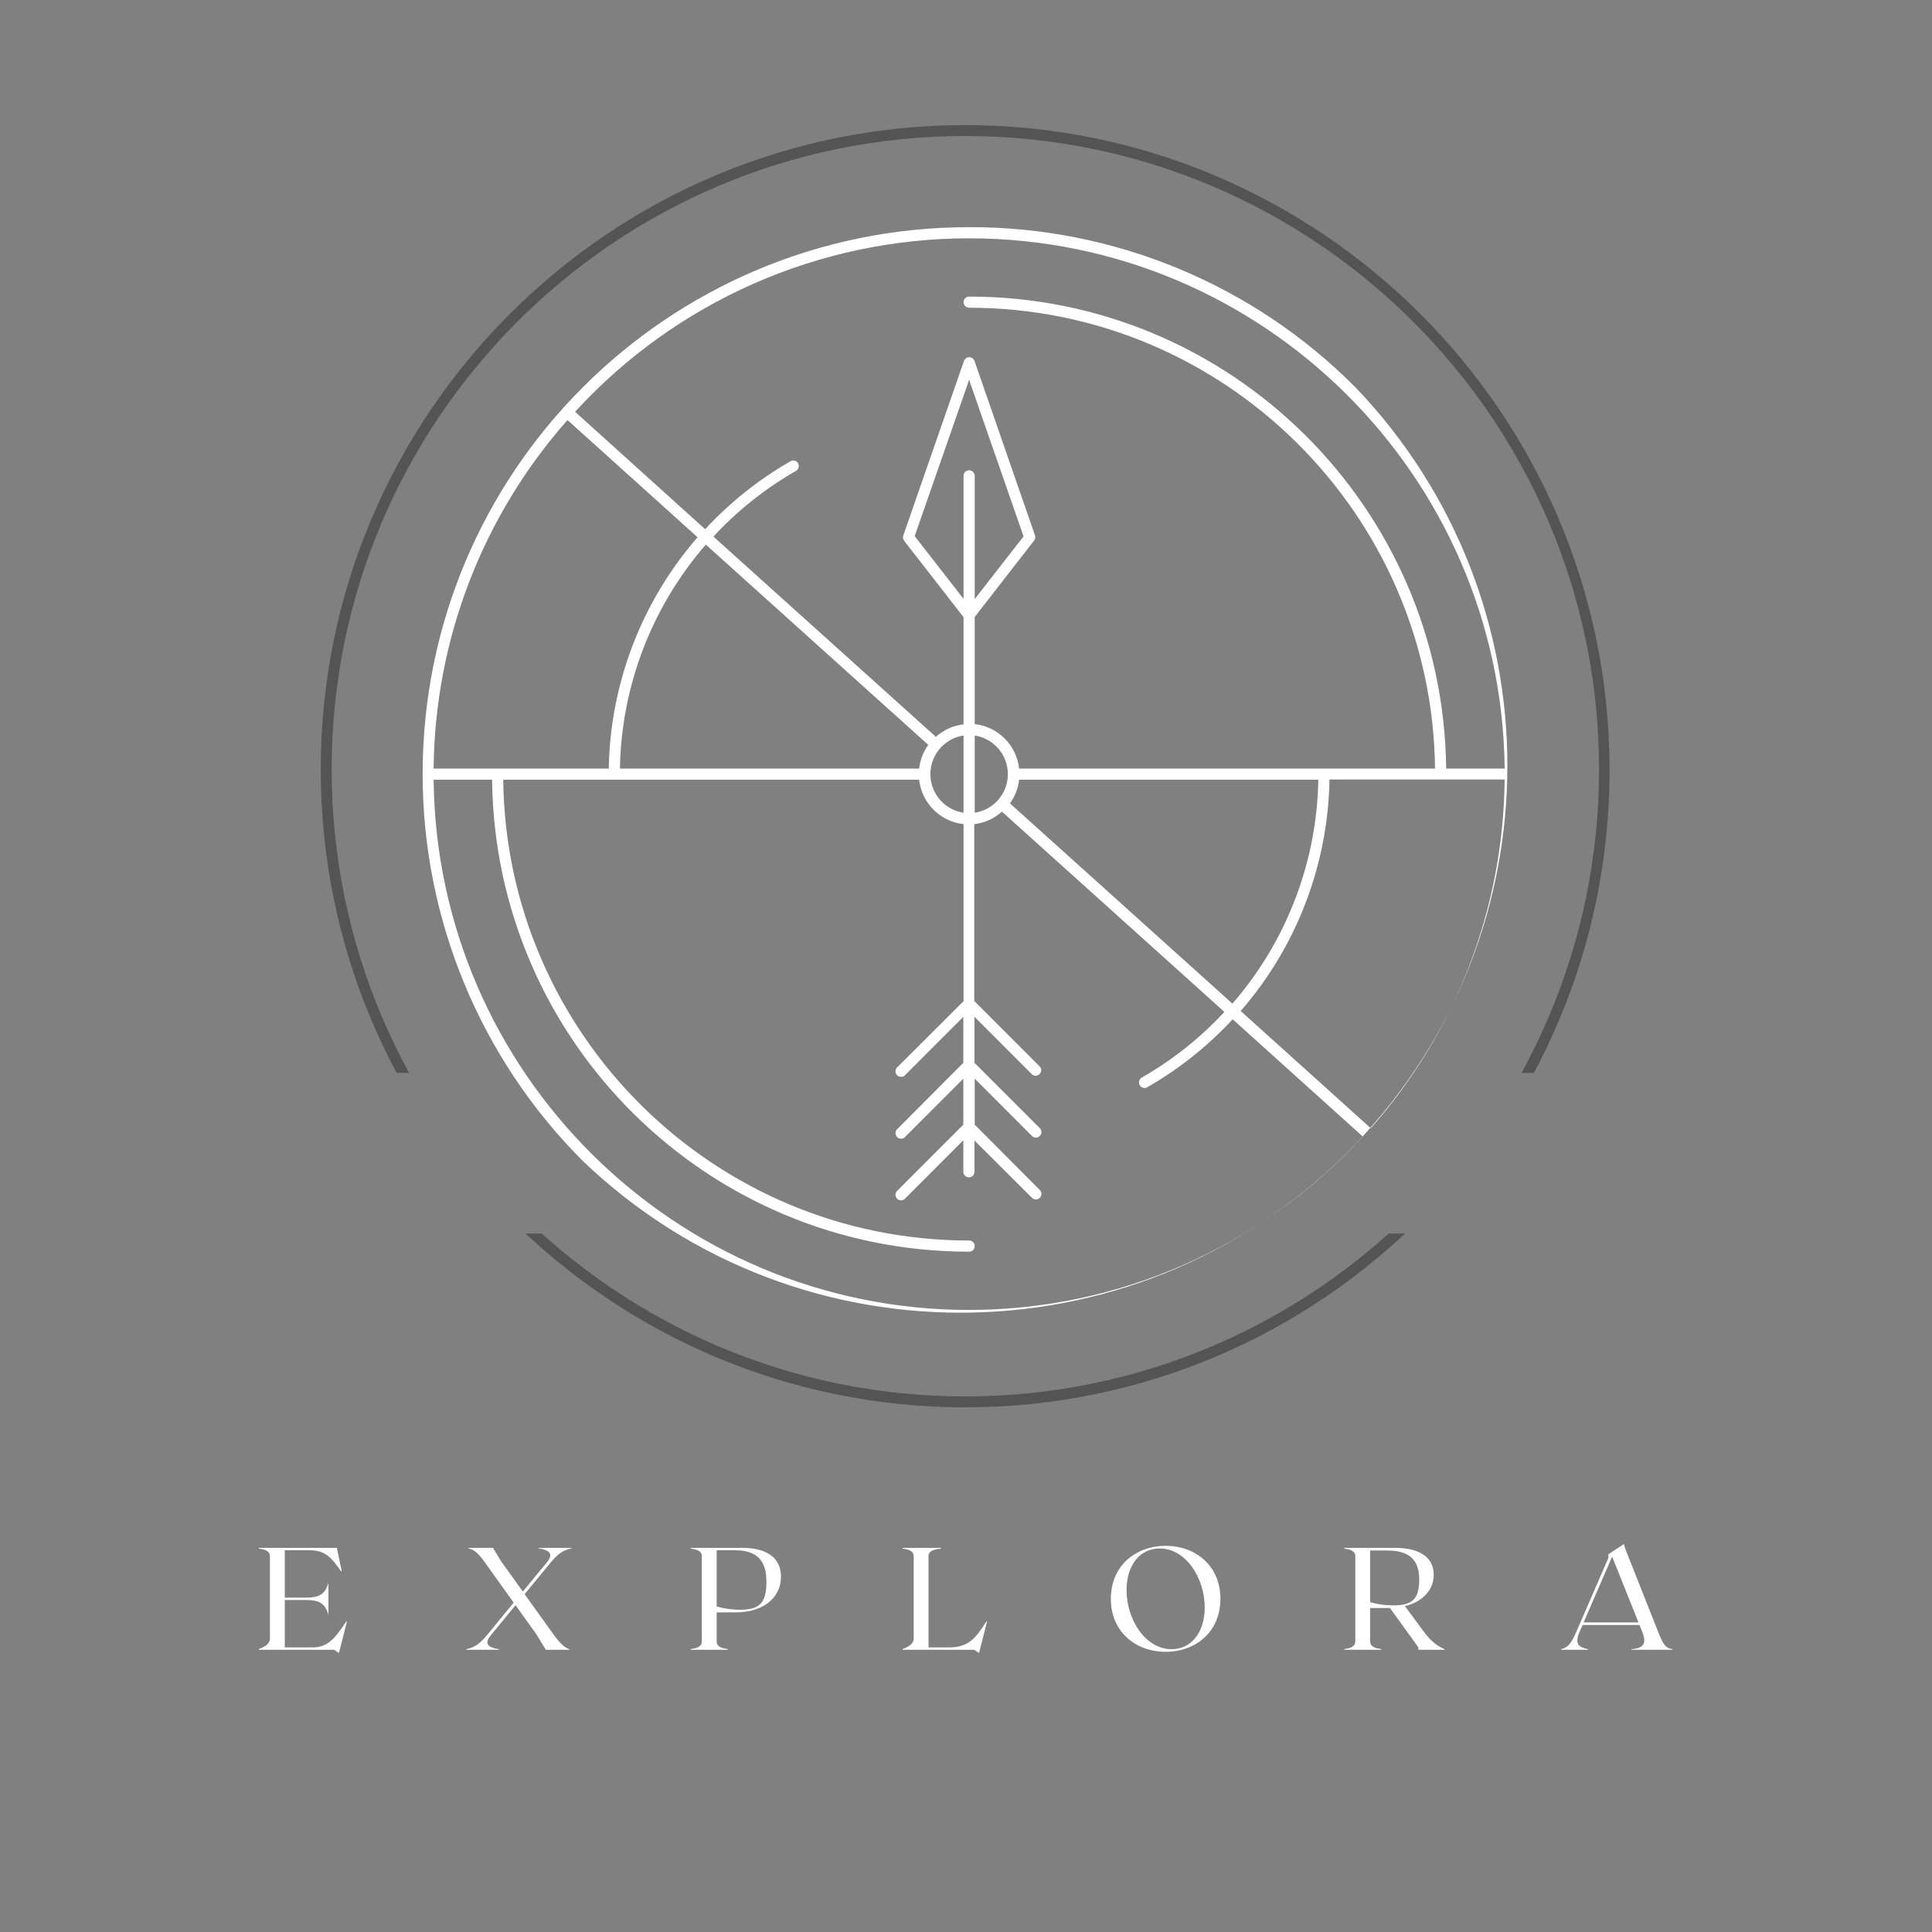 <svg xmlns="http://www.w3.org/2000/svg" width="375" viewBox="0 0 375 375" height="375" version="1.0"><rect x="0" y="0" width="375" height="375" fill="#808080" stroke="none"/><defs><clipPath id="a"><path d="M 62.258 24.281 L 312.492 24.281 L 312.492 208.238 L 62.258 208.238 Z M 62.258 24.281"/></clipPath><clipPath id="b"><path d="M 62.258 239.426 L 312.492 239.426 L 312.492 273.164 L 62.258 273.164 Z M 62.258 239.426"/></clipPath><clipPath id="c"><path d="M 82 44.043 L 293 44.043 L 293 255 L 82 255 Z M 82 44.043"/></clipPath></defs><g clip-path="url(#a)"><path fill="#545454" d="M 187.332 274.52 C 118.402 274.52 62.258 218.375 62.258 149.359 C 62.258 80.344 118.402 24.281 187.332 24.281 C 256.266 24.281 312.41 80.426 312.41 149.359 C 312.492 218.375 256.348 274.52 187.332 274.52 Z M 187.332 26.398 C 119.504 26.398 64.375 81.527 64.375 149.359 C 64.375 217.188 119.586 272.402 187.332 272.402 C 255.078 272.402 310.375 217.188 310.375 149.359 C 310.375 81.527 255.164 26.398 187.332 26.398 Z M 187.332 26.398"/></g><g clip-path="url(#b)"><path fill="#545454" d="M 187.332 273.164 C 118.402 273.164 62.258 217.02 62.258 148.004 C 62.258 78.988 118.402 22.93 187.332 22.93 C 256.266 22.93 312.41 79.074 312.41 148.004 C 312.492 217.02 256.348 273.164 187.332 273.164 Z M 187.332 25.047 C 119.504 25.047 64.375 80.176 64.375 148.004 C 64.375 215.836 119.586 271.047 187.332 271.047 C 255.078 271.047 310.375 215.836 310.375 148.004 C 310.375 80.176 255.164 25.047 187.332 25.047 Z M 187.332 25.047"/></g><g clip-path="url(#c)"><path fill="#FFF" d="M 188.105 254.262 C 131.152 254.262 84.77 208.199 84.164 151.344 L 95.512 151.344 C 96.078 202.105 137.371 242.953 188.105 242.953 C 188.703 242.953 189.191 242.465 189.191 241.867 C 189.191 241.27 188.703 240.785 188.105 240.785 C 138.602 240.785 98.238 200.785 97.676 151.344 L 178.406 151.344 C 178.906 155.883 182.488 159.465 187.023 159.965 L 187.023 194.332 L 174.246 207.07 C 173.77 207.43 173.672 208.109 174.031 208.586 C 174.391 209.066 175.066 209.164 175.547 208.805 C 175.629 208.742 175.703 208.668 175.762 208.586 L 186.98 197.363 L 186.98 206.289 L 174.246 219.074 C 173.77 219.434 173.672 220.109 174.031 220.59 C 174.391 221.07 175.066 221.164 175.547 220.809 C 175.629 220.746 175.703 220.672 175.762 220.59 L 186.98 209.367 L 186.98 218.293 L 174.246 231.035 C 173.77 231.395 173.672 232.07 174.031 232.551 C 174.391 233.031 175.066 233.125 175.547 232.77 C 175.629 232.707 175.703 232.633 175.762 232.551 L 186.98 221.328 L 186.98 227.438 C 186.98 228.035 187.465 228.52 188.062 228.52 C 188.66 228.52 189.145 228.035 189.145 227.438 L 189.145 221.371 L 200.406 232.594 C 200.887 232.953 201.562 232.855 201.922 232.379 C 202.211 231.992 202.211 231.461 201.922 231.078 L 189.191 218.293 L 189.191 209.367 L 200.406 220.59 C 200.887 220.949 201.562 220.852 201.922 220.375 C 202.211 219.988 202.211 219.461 201.922 219.074 L 189.145 206.289 L 189.145 197.363 L 200.363 208.586 C 200.84 208.945 201.52 208.848 201.879 208.371 C 202.168 207.984 202.168 207.457 201.879 207.07 L 189.102 194.285 L 189.102 159.965 C 191.102 159.734 192.977 158.887 194.473 157.539 L 237.652 196.41 C 233.012 201.422 227.637 205.703 221.715 209.105 C 221.168 209.355 220.926 209.996 221.176 210.539 C 221.422 211.086 222.062 211.328 222.609 211.082 C 222.672 211.051 222.738 211.016 222.797 210.969 C 228.918 207.449 234.465 203.023 239.258 197.84 L 264.504 220.59 C 244.879 242.027 217.164 254.246 188.105 254.262 Z M 197.809 151.344 L 255.887 151.344 C 255.613 167.344 249.707 182.734 239.211 194.805 L 196.031 155.934 C 197.008 154.582 197.621 153 197.809 151.344 Z M 189.191 142.762 C 193.328 143.395 196.168 147.262 195.539 151.402 C 195.039 154.68 192.465 157.254 189.191 157.754 Z M 188.105 91.281 C 187.508 91.281 187.023 91.766 187.023 92.363 L 187.023 116.242 L 177.539 104.062 L 188.105 73.73 L 198.672 104.109 L 189.191 116.285 L 189.191 92.363 C 189.191 91.766 188.703 91.281 188.105 91.281 Z M 187.023 142.762 L 187.023 157.754 C 182.887 157.125 180.043 153.254 180.676 149.113 C 181.172 145.836 183.746 143.262 187.023 142.762 Z M 84.164 149.176 C 84.398 124.23 93.629 100.211 110.148 81.531 L 135.398 104.281 C 124.551 116.746 118.445 132.645 118.16 149.176 Z M 120.328 149.176 C 120.598 133.176 126.504 117.785 137 105.711 L 180.18 144.582 C 179.203 145.934 178.594 147.516 178.406 149.176 Z M 266.066 218.988 L 240.816 196.238 C 251.676 183.758 257.777 167.844 258.051 151.297 L 292.051 151.297 C 291.824 176.258 282.594 200.293 266.066 218.988 Z M 188.105 46.258 C 245.059 46.258 291.445 92.32 292.051 149.176 L 280.703 149.176 C 280.133 98.414 238.844 57.562 188.105 57.566 C 187.508 57.566 187.023 58.051 187.023 58.648 C 187.023 59.246 187.508 59.73 188.105 59.73 C 237.609 59.73 277.977 99.73 278.539 149.176 L 197.809 149.176 C 197.309 144.637 193.727 141.051 189.191 140.551 L 189.191 119.75 L 200.711 104.93 C 200.945 104.637 201.012 104.242 200.883 103.891 L 189.145 70.047 C 188.941 69.484 188.32 69.191 187.758 69.398 C 187.457 69.508 187.219 69.746 187.109 70.047 L 175.332 103.934 C 175.203 104.289 175.27 104.68 175.504 104.977 L 187.023 119.793 L 187.023 140.594 C 185.027 140.828 183.148 141.676 181.652 143.02 L 138.473 104.152 C 143.113 99.137 148.488 94.855 154.41 91.453 C 154.957 91.207 155.199 90.566 154.953 90.02 C 154.707 89.473 154.066 89.23 153.52 89.48 C 153.453 89.508 153.391 89.547 153.328 89.59 C 147.211 93.109 141.66 97.535 136.871 102.719 L 111.621 79.926 C 131.27 58.465 159.02 46.246 188.105 46.258 Z M 188.105 44.09 C 129.504 44.109 82.012 91.656 82.031 150.297 C 82.043 178.43 93.215 205.414 113.094 225.316 C 155.426 265.863 222.594 264.398 263.117 222.039 C 302.402 180.984 302.402 116.258 263.117 75.203 C 243.27 55.223 216.262 44.023 188.105 44.09"/></g><g fill="#FFF"><g><g><path d="M 17.398 -5.508 C 15.195 -2.23 13.898 -0.453 10.762 -0.453 L 5.453 -0.453 L 5.453 -9.66 L 9.406 -9.66 C 12.398 -9.66 13.246 -8.898 13.926 -6.809 L 13.926 -12.965 C 13.246 -10.875 12.398 -10.113 9.406 -10.113 L 5.453 -10.113 L 5.453 -19.32 L 10.195 -19.32 C 13.332 -19.32 14.488 -17.906 16.383 -15.223 L 16.496 -15.281 L 15.562 -19.773 L 0.422 -19.773 L 0.422 -19.629 C 1.582 -19.488 2.57 -19.18 2.57 -18.16 L 2.57 -2.176 C 2.57 -1.156 1.582 -0.566 0.422 -0.141 L 0.422 0 L 15 0 L 15.957 0.621 L 16.129 0 L 17.512 -5.453 Z M 17.398 -5.508" transform="translate(49.823 320.216)"/></g></g></g><g fill="#FFF"><g><g><path d="M 20.789 -19.66 L 20.789 -19.773 L 14.461 -19.773 L 14.461 -19.66 C 16.297 -19.375 17.57 -18.781 16.016 -16.918 L 11.383 -11.297 L 7.145 -17.203 L 5.594 -19.773 L 0.848 -19.773 L 0.848 -19.66 C 1.781 -19.488 2.684 -18.812 3.84 -17.203 L 9.602 -9.152 L 4.461 -2.883 C 2.938 -1.047 1.977 -0.453 0.422 -0.113 L 0.422 0 L 6.75 0 L 6.75 -0.113 C 4.914 -0.395 3.645 -0.988 5.195 -2.852 L 9.969 -8.645 L 13.98 -3.051 L 15.844 0 L 20.422 0 L 20.422 -0.113 C 19.461 -0.367 18.414 -1.469 17.285 -3.051 L 11.723 -10.789 L 16.75 -16.891 C 18.273 -18.727 19.234 -19.32 20.789 -19.66 Z M 20.789 -19.66" transform="translate(90.1 320.216)"/></g></g></g><g fill="#FFF"><g><g><path d="M 10.48 -19.773 L 0.422 -19.773 L 0.422 -19.629 C 1.582 -19.488 2.57 -19.18 2.57 -18.16 L 2.57 -1.609 C 2.57 -0.594 1.582 -0.281 0.422 -0.141 L 0.422 0 L 7.598 0 L 7.598 -0.141 C 6.441 -0.281 5.453 -0.594 5.453 -1.609 L 5.453 -7.258 L 9.18 -7.258 C 14.488 -7.258 17.938 -10.082 17.938 -14.18 C 17.938 -17.938 15.027 -19.773 10.48 -19.773 Z M 9.859 -7.766 C 8.531 -7.766 7.004 -7.965 5.453 -8.391 L 5.453 -19.32 L 8.98 -19.32 C 14.293 -19.32 15.109 -16.156 15.109 -13.105 C 15.109 -8.812 13.531 -7.766 9.859 -7.766 Z M 9.859 -7.766" transform="translate(133.651 320.216)"/></g></g></g><g fill="#FFF"><g><g><path d="M 16.691 -5.508 C 14.602 -2.23 13.246 -0.453 9.348 -0.453 L 5.453 -0.453 L 5.453 -18.16 C 5.453 -19.18 6.441 -19.488 7.879 -19.629 L 7.879 -19.773 L 0.422 -19.773 L 0.422 -19.629 C 1.582 -19.488 2.57 -19.18 2.57 -18.16 L 2.57 -2.176 C 2.57 -1.156 1.582 -0.566 0.422 -0.141 L 0.422 0 L 14.293 0 L 15.254 0.621 L 15.422 0 L 16.805 -5.453 Z M 16.691 -5.508" transform="translate(174.774 320.216)"/></g></g></g><g fill="#FFF"><g><g><path d="M 11.918 -20.168 C 6.016 -20.168 1.27 -16.242 1.27 -9.887 C 1.27 -3.531 6.016 0.395 11.918 0.395 C 17.793 0.395 22.539 -3.531 22.539 -9.887 C 22.539 -16.242 17.793 -20.168 11.918 -20.168 Z M 13.051 -0.113 C 7.965 -0.113 4.32 -5.875 4.32 -11.582 C 4.32 -16.355 6.863 -19.66 10.762 -19.66 C 15.844 -19.66 19.488 -13.898 19.488 -8.219 C 19.488 -3.418 16.945 -0.113 13.051 -0.113 Z M 13.051 -0.113" transform="translate(214.344 320.216)"/></g></g></g><g fill="#FFF"><g><g><path d="M 15.703 -3.727 L 12.203 -8.473 C 15.676 -9.32 17.793 -11.637 17.793 -14.574 C 17.793 -18.047 14.887 -19.773 10.336 -19.773 L 0.422 -19.773 L 0.422 -19.629 C 1.582 -19.488 2.57 -19.18 2.57 -18.16 L 2.57 -1.609 C 2.57 -0.594 1.582 -0.281 0.422 -0.141 L 0.422 0 L 7.598 0 L 7.598 -0.141 C 6.441 -0.281 5.453 -0.594 5.453 -1.609 L 5.453 -8.105 L 9.293 -8.105 L 14.801 -0.48 L 14.801 0 L 19.914 0 L 19.914 -0.086 C 18.445 -0.82 17.371 -1.441 15.703 -3.727 Z M 5.453 -9.234 L 5.453 -19.262 L 8.812 -19.262 C 14.121 -19.262 14.969 -16.355 14.969 -13.531 C 14.969 -9.602 13.387 -8.613 9.887 -8.613 C 8.359 -8.613 6.949 -8.812 5.453 -9.234 Z M 5.453 -9.234" transform="translate(260.494 320.216)"/></g></g></g><g fill="#FFF"><g><g><path d="M 19.348 -3.559 L 13.387 -18.613 C 12.797 -20.082 12.766 -20.309 12.766 -20.535 L 10.141 -18.812 L 9.688 -18.5 L 9.746 -17.879 L 3.473 -3.418 C 2.43 -0.988 1.75 -0.453 0.566 -0.113 L 0.566 0 L 5.762 0 L 5.762 -0.113 C 4.18 -0.453 3.051 -0.961 4.094 -3.391 L 4.719 -4.801 L 15.762 -4.801 L 16.324 -3.391 C 17.312 -0.902 16.184 -0.281 14.207 -0.113 L 14.207 0 L 22.145 0 L 22.145 -0.113 C 20.875 -0.281 20.363 -0.961 19.348 -3.559 Z M 4.914 -5.309 L 10.449 -18.078 L 15.562 -5.309 Z M 4.914 -5.309" transform="translate(302.465 320.216)"/></g></g></g></svg>